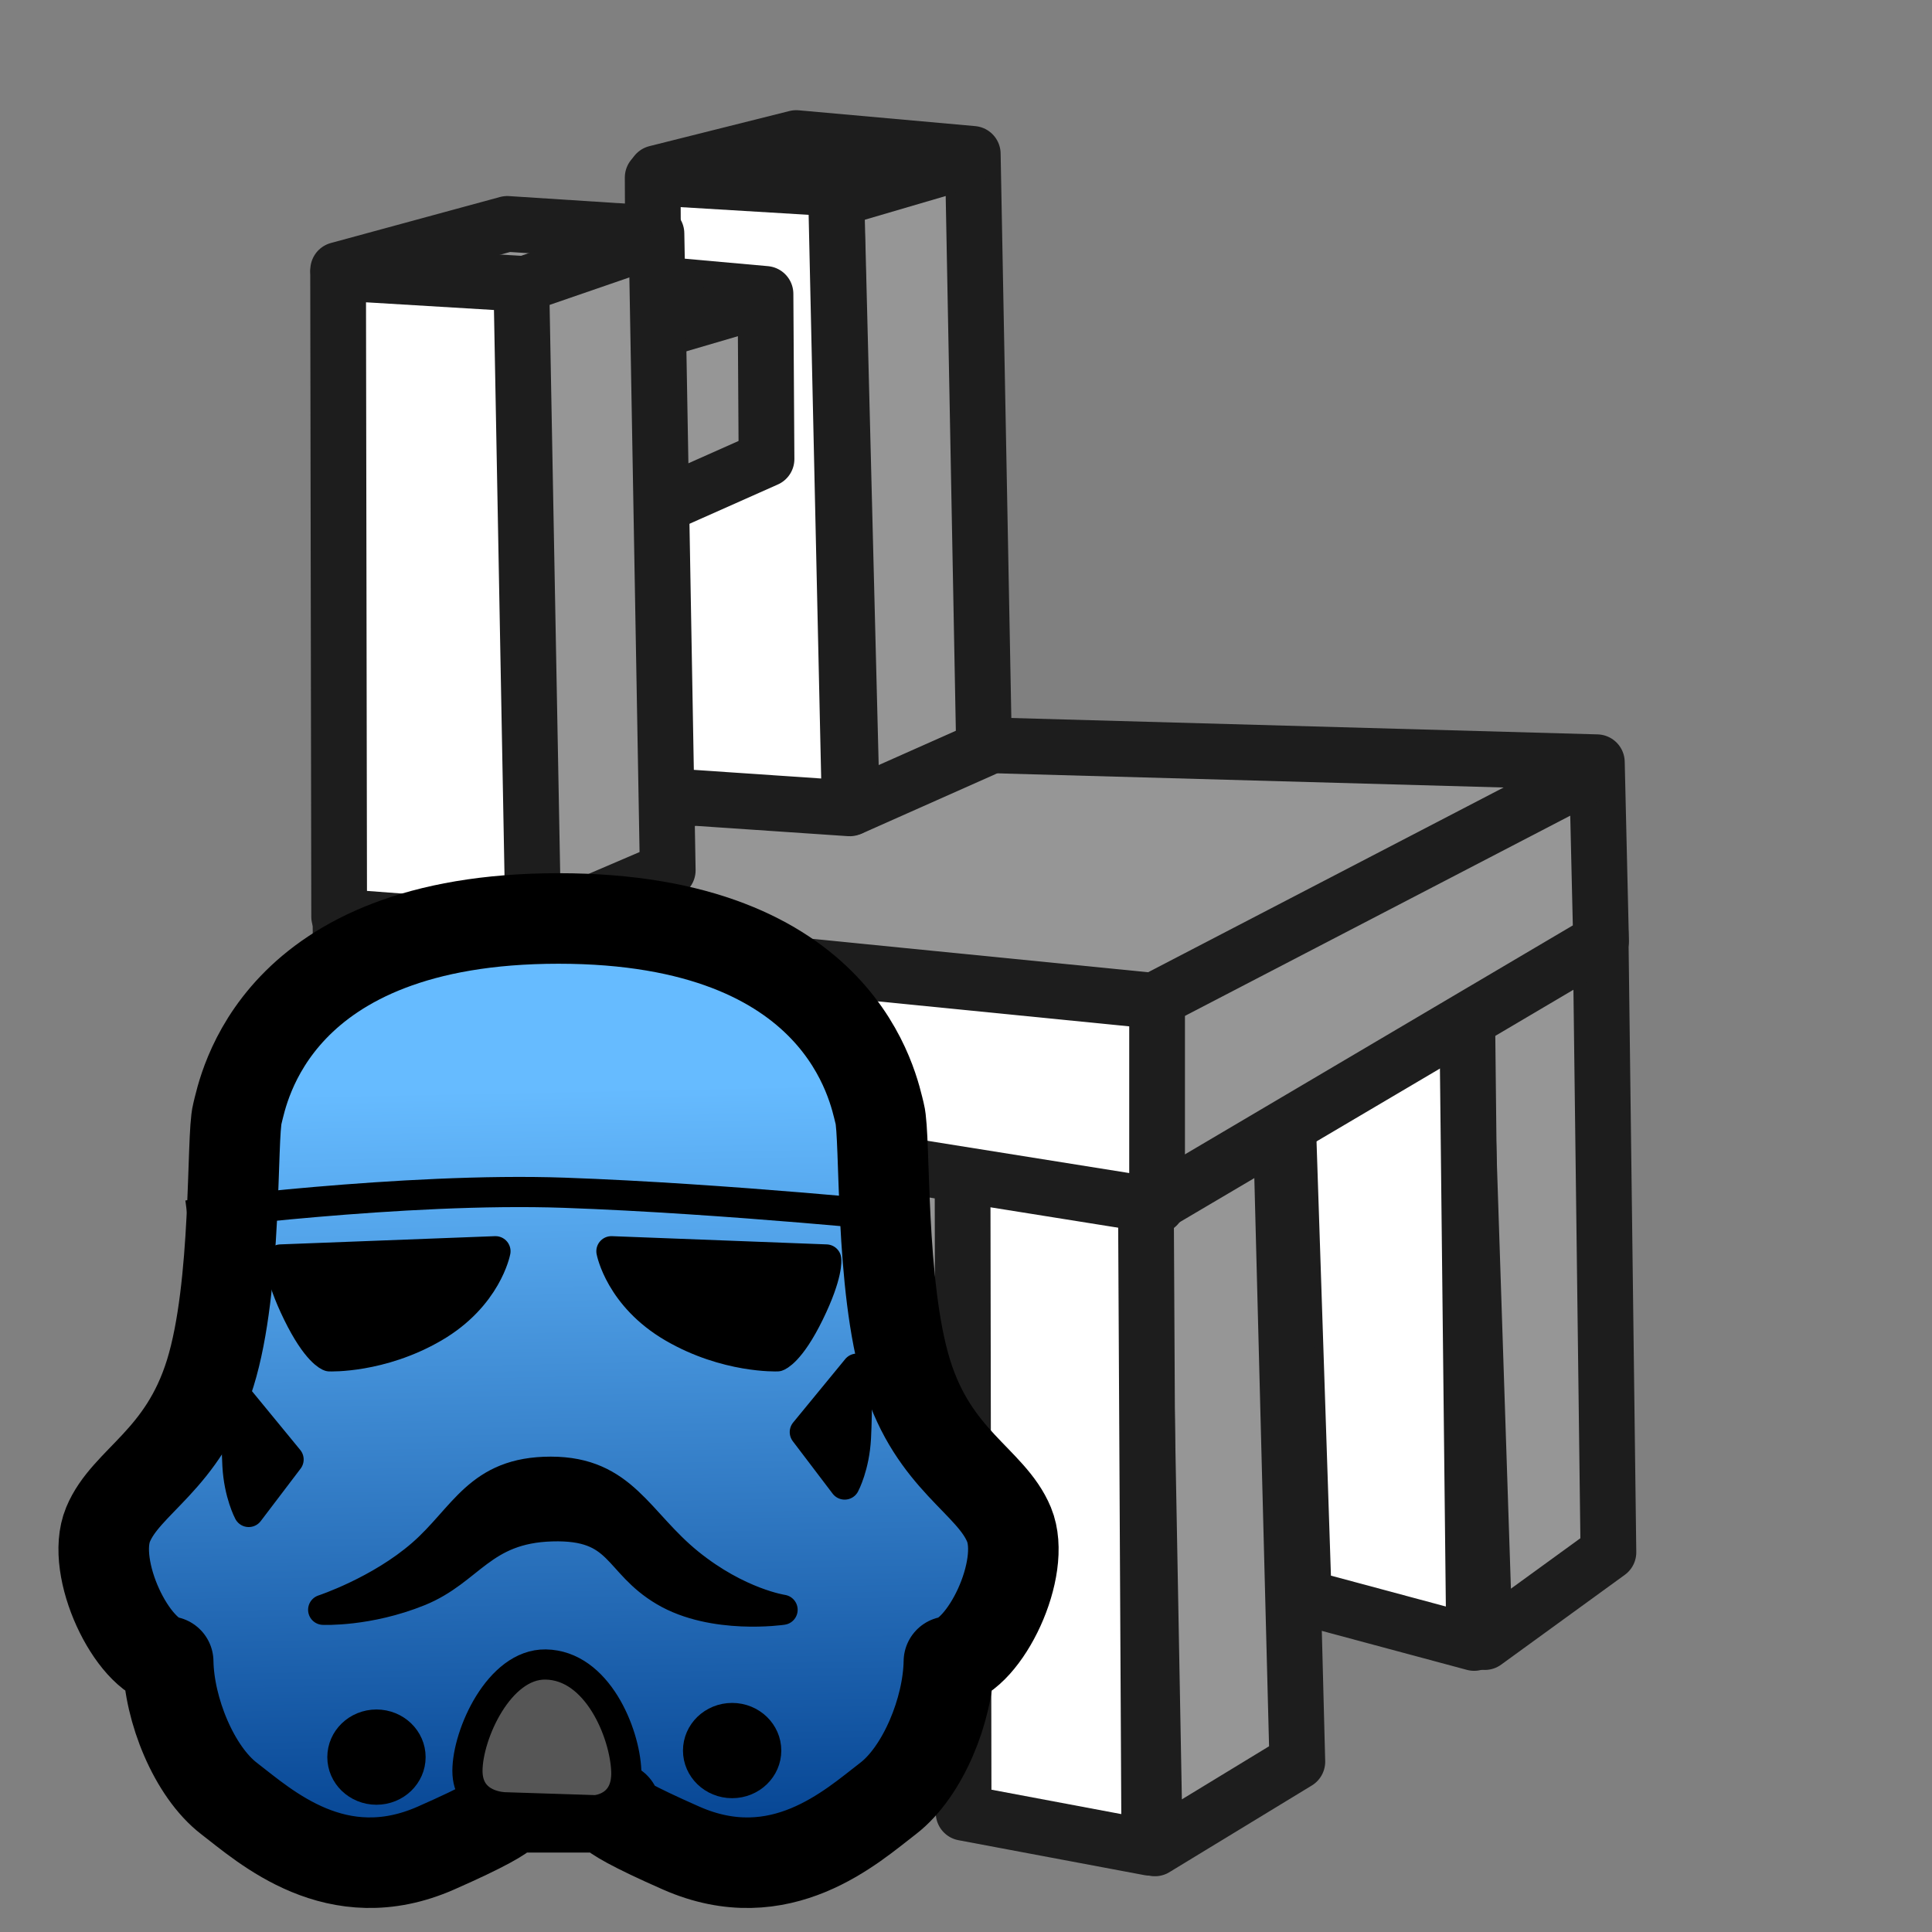 <?xml version="1.0" encoding="UTF-8" standalone="no"?>
<!-- Created with Inkscape (http://www.inkscape.org/) -->

<svg
   xmlns:dc="http://purl.org/dc/elements/1.1/"
   xmlns:cc="http://creativecommons.org/ns#"
   xmlns:rdf="http://www.w3.org/1999/02/22-rdf-syntax-ns#"
   xmlns:svg="http://www.w3.org/2000/svg"
   xmlns="http://www.w3.org/2000/svg"
   xmlns:xlink="http://www.w3.org/1999/xlink"
   xmlns:sodipodi="http://sodipodi.sourceforge.net/DTD/sodipodi-0.dtd"
   xmlns:inkscape="http://www.inkscape.org/namespaces/inkscape"
   width="64px"
   height="64px"
   id="svg2860"
   sodipodi:version="0.32"
   inkscape:version="0.91 r13725"
   sodipodi:docname="Arch_Equipment_Clone.svg"
   inkscape:output_extension="org.inkscape.output.svg.inkscape"
   version="1.1">
  <rect width="100%" height="100%" fill="#808080" stroke="none"/>
  <defs
     id="defs2862">
    <linearGradient
       id="linearGradient3377">
      <stop
         id="stop3379"
         offset="0"
         style="stop-color:#faff2b;stop-opacity:1;" />
      <stop
         id="stop3381"
         offset="1"
         style="stop-color:#ffaa00;stop-opacity:1;" />
    </linearGradient>
    <inkscape:perspective
       sodipodi:type="inkscape:persp3d"
       inkscape:vp_x="0 : 32 : 1"
       inkscape:vp_y="0 : 1000 : 0"
       inkscape:vp_z="64 : 32 : 1"
       inkscape:persp3d-origin="32 : 21.333333 : 1"
       id="perspective2868" />
    <linearGradient
       id="linearGradient3377-9">
      <stop
         id="stop3379-7"
         offset="0"
         style="stop-color:#faff2b;stop-opacity:1;" />
      <stop
         id="stop3381-1"
         offset="1"
         style="stop-color:#ffaa00;stop-opacity:1;" />
    </linearGradient>
    <linearGradient
       id="linearGradient3133">
      <stop
         id="stop3135"
         offset="0"
         style="stop-color:#faff2b;stop-opacity:1;" />
      <stop
         id="stop3137"
         offset="1"
         style="stop-color:#ffaa00;stop-opacity:1;" />
    </linearGradient>
    <radialGradient
       inkscape:collect="always"
       xlink:href="#linearGradient3377-9"
       id="radialGradient3115-9"
       gradientUnits="userSpaceOnUse"
       gradientTransform="matrix(1.385,-0.051,0.037,0.999,-287.78,-55.341)"
       cx="148.883"
       cy="81.87"
       fx="148.883"
       fy="81.87"
       r="19.467" />
    <linearGradient
       id="linearGradient3140">
      <stop
         id="stop3142"
         offset="0"
         style="stop-color:#faff2b;stop-opacity:1;" />
      <stop
         id="stop3144"
         offset="1"
         style="stop-color:#ffaa00;stop-opacity:1;" />
    </linearGradient>
    <linearGradient
       id="linearGradient3377-2">
      <stop
         id="stop3379-1"
         offset="0"
         style="stop-color:#faff2b;stop-opacity:1;" />
      <stop
         id="stop3381-14"
         offset="1"
         style="stop-color:#ffaa00;stop-opacity:1;" />
    </linearGradient>
    <linearGradient
       id="linearGradient3133-5">
      <stop
         id="stop3135-9"
         offset="0"
         style="stop-color:#faff2b;stop-opacity:1;" />
      <stop
         id="stop3137-3"
         offset="1"
         style="stop-color:#ffaa00;stop-opacity:1;" />
    </linearGradient>
    <radialGradient
       inkscape:collect="always"
       xlink:href="#linearGradient3377-2"
       id="radialGradient3115-8"
       gradientUnits="userSpaceOnUse"
       gradientTransform="matrix(1.385,-0.051,0.037,0.999,-287.78,-55.341)"
       cx="148.883"
       cy="81.87"
       fx="148.883"
       fy="81.87"
       r="19.467" />
    <linearGradient
       id="linearGradient3140-5">
      <stop
         id="stop3142-5"
         offset="0"
         style="stop-color:#faff2b;stop-opacity:1;" />
      <stop
         id="stop3144-3"
         offset="1"
         style="stop-color:#ffaa00;stop-opacity:1;" />
    </linearGradient>
    <linearGradient
       id="linearGradient3377-2-2">
      <stop
         id="stop3379-1-3"
         offset="0"
         style="stop-color:#faff2b;stop-opacity:1;" />
      <stop
         id="stop3381-14-8"
         offset="1"
         style="stop-color:#ffaa00;stop-opacity:1;" />
    </linearGradient>
    <linearGradient
       id="linearGradient3240">
      <stop
         id="stop3242"
         offset="0"
         style="stop-color:#faff2b;stop-opacity:1;" />
      <stop
         id="stop3244"
         offset="1"
         style="stop-color:#ffaa00;stop-opacity:1;" />
    </linearGradient>
    <radialGradient
       r="19.467"
       fy="81.87"
       fx="148.883"
       cy="81.87"
       cx="148.883"
       gradientTransform="matrix(1.385,-0.051,0.037,0.999,-184.646,-86.614)"
       gradientUnits="userSpaceOnUse"
       id="radialGradient3149-4-4"
       xlink:href="#linearGradient3377-2-2"
       inkscape:collect="always" />
    <linearGradient
       id="linearGradient3247">
      <stop
         id="stop3249"
         offset="0"
         style="stop-color:#faff2b;stop-opacity:1;" />
      <stop
         id="stop3251"
         offset="1"
         style="stop-color:#ffaa00;stop-opacity:1;" />
    </linearGradient>
    <radialGradient
       inkscape:collect="always"
       xlink:href="#linearGradient3377-2-1"
       id="radialGradient3109-3-48"
       gradientUnits="userSpaceOnUse"
       cx="45.883"
       cy="28.87"
       fx="45.883"
       fy="28.87"
       r="19.467"
       gradientTransform="matrix(0.881,0,0,0.799,-106.003,-39.425)" />
    <linearGradient
       id="linearGradient3377-2-1">
      <stop
         id="stop3379-1-2"
         offset="0"
         style="stop-color:#faff2b;stop-opacity:1;" />
      <stop
         id="stop3381-14-1"
         offset="1"
         style="stop-color:#ffaa00;stop-opacity:1;" />
    </linearGradient>
    <linearGradient
       id="linearGradient3240-6">
      <stop
         id="stop3242-4"
         offset="0"
         style="stop-color:#faff2b;stop-opacity:1;" />
      <stop
         id="stop3244-4"
         offset="1"
         style="stop-color:#ffaa00;stop-opacity:1;" />
    </linearGradient>
    <radialGradient
       r="19.467"
       fy="81.87"
       fx="148.883"
       cy="81.87"
       cx="148.883"
       gradientTransform="matrix(1.385,-0.051,0.037,0.999,-184.646,-86.614)"
       gradientUnits="userSpaceOnUse"
       id="radialGradient3149-4-0"
       xlink:href="#linearGradient3377-2-1"
       inkscape:collect="always" />
    <linearGradient
       id="linearGradient3247-9">
      <stop
         id="stop3249-1"
         offset="0"
         style="stop-color:#faff2b;stop-opacity:1;" />
      <stop
         id="stop3251-2"
         offset="1"
         style="stop-color:#ffaa00;stop-opacity:1;" />
    </linearGradient>
    <radialGradient
       r="19.467"
       fy="81.87"
       fx="148.883"
       cy="81.87"
       cx="148.883"
       gradientTransform="matrix(1.385,-0.051,0.037,0.999,-184.818,-53.596)"
       gradientUnits="userSpaceOnUse"
       id="radialGradient3256-3-6"
       xlink:href="#linearGradient3377-2-1-3"
       inkscape:collect="always" />
    <linearGradient
       id="linearGradient3377-2-1-3">
      <stop
         id="stop3379-1-2-3"
         offset="0"
         style="stop-color:#faff2b;stop-opacity:1;" />
      <stop
         id="stop3381-14-1-2"
         offset="1"
         style="stop-color:#ffaa00;stop-opacity:1;" />
    </linearGradient>
    <linearGradient
       id="linearGradient3347">
      <stop
         id="stop3349"
         offset="0"
         style="stop-color:#faff2b;stop-opacity:1;" />
      <stop
         id="stop3351"
         offset="1"
         style="stop-color:#ffaa00;stop-opacity:1;" />
    </linearGradient>
    <linearGradient
       id="linearGradient3354">
      <stop
         id="stop3356"
         offset="0"
         style="stop-color:#faff2b;stop-opacity:1;" />
      <stop
         id="stop3358"
         offset="1"
         style="stop-color:#ffaa00;stop-opacity:1;" />
    </linearGradient>
    <radialGradient
       r="19.467"
       fy="81.87"
       fx="148.883"
       cy="81.87"
       cx="148.883"
       gradientTransform="matrix(1.385,-0.051,0.037,0.999,-184.818,-53.596)"
       gradientUnits="userSpaceOnUse"
       id="radialGradient3256-3-3"
       xlink:href="#linearGradient3377-2-1-34"
       inkscape:collect="always" />
    <linearGradient
       id="linearGradient3377-2-1-34">
      <stop
         id="stop3379-1-2-2"
         offset="0"
         style="stop-color:#faff2b;stop-opacity:1;" />
      <stop
         id="stop3381-14-1-1"
         offset="1"
         style="stop-color:#ffaa00;stop-opacity:1;" />
    </linearGradient>
    <linearGradient
       id="linearGradient3347-0">
      <stop
         id="stop3349-4"
         offset="0"
         style="stop-color:#faff2b;stop-opacity:1;" />
      <stop
         id="stop3351-3"
         offset="1"
         style="stop-color:#ffaa00;stop-opacity:1;" />
    </linearGradient>
    <linearGradient
       id="linearGradient3354-7">
      <stop
         id="stop3356-9"
         offset="0"
         style="stop-color:#faff2b;stop-opacity:1;" />
      <stop
         id="stop3358-7"
         offset="1"
         style="stop-color:#ffaa00;stop-opacity:1;" />
    </linearGradient>
    <linearGradient
       id="linearGradient3377-2-2-7">
      <stop
         id="stop3379-1-3-3"
         offset="0"
         style="stop-color:#faff2b;stop-opacity:1;" />
      <stop
         id="stop3381-14-8-0"
         offset="1"
         style="stop-color:#ffaa00;stop-opacity:1;" />
    </linearGradient>
    <radialGradient
       r="19.467"
       fy="81.87"
       fx="148.883"
       cy="81.87"
       cx="148.883"
       gradientTransform="matrix(1.385,-0.051,0.037,0.999,-172.751,-91.65)"
       gradientUnits="userSpaceOnUse"
       id="radialGradient3256-37"
       xlink:href="#linearGradient3377-2-2-7"
       inkscape:collect="always" />
    <linearGradient
       id="linearGradient3454">
      <stop
         id="stop3456"
         offset="0"
         style="stop-color:#faff2b;stop-opacity:1;" />
      <stop
         id="stop3458"
         offset="1"
         style="stop-color:#ffaa00;stop-opacity:1;" />
    </linearGradient>
    <radialGradient
       r="19.467"
       fy="81.87"
       fx="148.883"
       cy="81.87"
       cx="148.883"
       gradientTransform="matrix(1.385,-0.051,0.037,0.999,-180.352,-86.04)"
       gradientUnits="userSpaceOnUse"
       id="radialGradient3462-0"
       xlink:href="#linearGradient3377-2-2-7-2"
       inkscape:collect="always" />
    <linearGradient
       id="linearGradient3377-2-2-7-2">
      <stop
         id="stop3379-1-3-3-3"
         offset="0"
         style="stop-color:#faff2b;stop-opacity:1;" />
      <stop
         id="stop3381-14-8-0-9"
         offset="1"
         style="stop-color:#ffaa00;stop-opacity:1;" />
    </linearGradient>
    <linearGradient
       id="linearGradient3506">
      <stop
         id="stop3508"
         offset="0"
         style="stop-color:#faff2b;stop-opacity:1;" />
      <stop
         id="stop3510"
         offset="1"
         style="stop-color:#ffaa00;stop-opacity:1;" />
    </linearGradient>
    <linearGradient
       id="linearGradient3377-2-1-5">
      <stop
         id="stop3379-1-2-33"
         offset="0"
         style="stop-color:#faff2b;stop-opacity:1;" />
      <stop
         id="stop3381-14-1-16"
         offset="1"
         style="stop-color:#ffaa00;stop-opacity:1;" />
    </linearGradient>
    <radialGradient
       r="19.467"
       fy="81.87"
       fx="148.883"
       cy="81.87"
       cx="148.883"
       gradientTransform="matrix(1.385,-0.051,0.037,0.999,-184.818,-53.596)"
       gradientUnits="userSpaceOnUse"
       id="radialGradient3256-3-69"
       xlink:href="#linearGradient3377-2-1-5"
       inkscape:collect="always" />
    <linearGradient
       id="linearGradient3558">
      <stop
         id="stop3560"
         offset="0"
         style="stop-color:#faff2b;stop-opacity:1;" />
      <stop
         id="stop3562"
         offset="1"
         style="stop-color:#ffaa00;stop-opacity:1;" />
    </linearGradient>
    <linearGradient
       gradientTransform="matrix(1,0,0,0.969,-1.5,1.045)"
       gradientUnits="userSpaceOnUse"
       y2="12.161"
       x2="30.114"
       y1="61.411"
       x1="31.125"
       id="linearGradient3866"
       xlink:href="#linearGradient3860"
       inkscape:collect="always" />
    <linearGradient
       id="linearGradient3860">
      <stop
         id="stop3862"
         offset="0"
         style="stop-color:#003e8d;stop-opacity:1" />
      <stop
         id="stop3864"
         offset="1"
         style="stop-color:#66bbff;stop-opacity:1" />
    </linearGradient>
  </defs>
  <sodipodi:namedview
     id="base"
     pagecolor="#ffffff"
     bordercolor="#666666"
     borderopacity="1.0"
     inkscape:pageopacity="0.0"
     inkscape:pageshadow="2"
     inkscape:zoom="5.5"
     inkscape:cx="63.464084"
     inkscape:cy="7.0430734"
     inkscape:current-layer="layer1"
     showgrid="true"
     inkscape:document-units="px"
     inkscape:grid-bbox="true"
     inkscape:window-width="1920"
     inkscape:window-height="1053"
     inkscape:window-x="0"
     inkscape:window-y="0"
     inkscape:window-maximized="1" />
  <g
     id="layer1"
     inkscape:label="Layer 1"
     inkscape:groupmode="layer">
    <path
       inkscape:connector-curvature="0"
       sodipodi:nodetypes="ccccccc"
       id="rect3522-2-1-8"
       d="m 27.751,28.16 -5.149,1.421 5.509,0.585 0.465,21.455 4.774,-2.615 -0.657,-20.527 z"
       style="fill:#969696;fill-opacity:1;fill-rule:evenodd;stroke:#1d1d1d;stroke-width:1.846;stroke-linecap:butt;stroke-linejoin:round;stroke-miterlimit:4;stroke-opacity:1;stroke-dasharray:none;stroke-dashoffset:0;marker:none;visibility:visible;display:inline;overflow:visible;enable-background:accumulate;color:#000000" />
    <path
       inkscape:connector-curvature="0"
       sodipodi:nodetypes="ccccc"
       id="rect3520-6-7-3"
       d="m 22.373,29.828 5.843,0.314 0.4,21.457 -6.039,-1.361 z"
       style="fill:#ffffff;fill-opacity:1;fill-rule:evenodd;stroke:#1d1d1d;stroke-width:1.846;stroke-linecap:butt;stroke-linejoin:round;stroke-miterlimit:4;stroke-opacity:1;stroke-dasharray:none;stroke-dashoffset:0;marker:none;visibility:visible;display:inline;overflow:visible;enable-background:accumulate;color:#000000" />
    <path
       inkscape:connector-curvature="0"
       sodipodi:nodetypes="ccccccc"
       id="rect3522-2-1"
       d="m 16.653,33.812 -5.149,1.421 5.509,0.585 0.521,21.352 4.548,-2.512 -0.487,-20.527 z"
       style="fill:#969696;fill-opacity:1;fill-rule:evenodd;stroke:#1d1d1d;stroke-width:1.846;stroke-linecap:butt;stroke-linejoin:round;stroke-miterlimit:4;stroke-opacity:1;stroke-dasharray:none;stroke-dashoffset:0;marker:none;visibility:visible;display:inline;overflow:visible;enable-background:accumulate;color:#000000" />
    <path
       inkscape:connector-curvature="0"
       sodipodi:nodetypes="ccccc"
       id="rect3520-6-7"
       d="m 11.275,35.481 5.843,0.314 0.4,21.457 -6.039,-1.361 z"
       style="fill:#ffffff;fill-opacity:1;fill-rule:evenodd;stroke:#1d1d1d;stroke-width:1.846;stroke-linecap:butt;stroke-linejoin:round;stroke-miterlimit:4;stroke-opacity:1;stroke-dasharray:none;stroke-dashoffset:0;marker:none;visibility:visible;display:inline;overflow:visible;enable-background:accumulate" />
    <path
       inkscape:connector-curvature="0"
       sodipodi:nodetypes="ccccccc"
       id="rect3522-2-1-2"
       d="m 48.135,31.449 -5.602,1.524 5.962,0.482 0.691,20.941 4.095,-2.974 -0.26,-20.527 z"
       style="fill:#969696;fill-opacity:1;fill-rule:evenodd;stroke:#1d1d1d;stroke-width:1.846;stroke-linecap:butt;stroke-linejoin:round;stroke-miterlimit:4;stroke-opacity:1;stroke-dasharray:none;stroke-dashoffset:0;marker:none;visibility:visible;display:inline;overflow:visible;enable-background:accumulate;color:#000000" />
    <path
       inkscape:connector-curvature="0"
       sodipodi:nodetypes="ccccc"
       id="rect3520-6-7-64"
       d="m 42.531,33.065 6.07,0.365 0.231,20.995 -5.643,-1.516 z"
       style="fill:#ffffff;fill-opacity:1;fill-rule:evenodd;stroke:#1d1d1d;stroke-width:1.846;stroke-linecap:butt;stroke-linejoin:round;stroke-miterlimit:4;stroke-opacity:1;stroke-dasharray:none;stroke-dashoffset:0;marker:none;visibility:visible;display:inline;overflow:visible;enable-background:accumulate;color:#000000" />
    <path
       inkscape:connector-curvature="0"
       sodipodi:nodetypes="ccccccc"
       id="rect3522-2-1-4"
       d="m 37.49,37.101 -5.602,1.524 5.962,0.482 0.408,22.123 4.718,-2.872 -0.543,-20.939 z"
       style="fill:#969696;fill-opacity:1;fill-rule:evenodd;stroke:#1d1d1d;stroke-width:1.846;stroke-linecap:butt;stroke-linejoin:round;stroke-miterlimit:4;stroke-opacity:1;stroke-dasharray:none;stroke-dashoffset:0;marker:none;visibility:visible;display:inline;overflow:visible;enable-background:accumulate;color:#000000" />
    <path
       inkscape:connector-curvature="0"
       sodipodi:nodetypes="ccccc"
       id="rect3520-6-7-6"
       d="m 31.886,38.718 6.07,0.365 0.117,22.125 -6.152,-1.156 z"
       style="fill:#ffffff;fill-opacity:1;fill-rule:evenodd;stroke:#1d1d1d;stroke-width:1.846;stroke-linecap:butt;stroke-linejoin:round;stroke-miterlimit:4;stroke-opacity:1;stroke-dasharray:none;stroke-dashoffset:0;marker:none;visibility:visible;display:inline;overflow:visible;enable-background:accumulate;color:#000000" />
    <path
       inkscape:connector-curvature="0"
       sodipodi:nodetypes="ccccccc"
       id="rect3522-3"
       d="m 28.496,24.568 -17.093,5.667 26.502,3.389 0.455,6.214 14.677,-8.663 -0.139,-5.925 z"
       style="fill:#969696;fill-opacity:1;fill-rule:evenodd;stroke:#1d1d1d;stroke-width:1.846;stroke-linecap:butt;stroke-linejoin:round;stroke-miterlimit:4;stroke-opacity:1;stroke-dasharray:none;stroke-dashoffset:0;marker:none;visibility:visible;display:inline;overflow:visible;enable-background:accumulate;color:#000000" />
    <path
       inkscape:connector-curvature="0"
       id="path3536-0-8"
       d="m 17.152,35.83 4.323,-1.49"
       style="fill:url(#radialGradient3109-3-48);fill-opacity:1;fill-rule:evenodd;stroke:#7b5600;stroke-width:1.846;stroke-linecap:butt;stroke-linejoin:round;stroke-miterlimit:4;stroke-opacity:1;stroke-dasharray:none;stroke-dashoffset:0;marker:none;visibility:visible;display:inline;overflow:visible;enable-background:accumulate"
       sodipodi:nodetypes="cc" />
    <path
       inkscape:connector-curvature="0"
       sodipodi:nodetypes="ccccc"
       id="rect3520-8"
       d="m 11.28,30.473 27.05,2.691 0,6.777 -27.015,-4.318 z"
       style="fill:#ffffff;fill-opacity:1;fill-rule:evenodd;stroke:#1d1d1d;stroke-width:1.846;stroke-linecap:butt;stroke-linejoin:round;stroke-miterlimit:4;stroke-opacity:1;stroke-dasharray:none;stroke-dashoffset:0;marker:none;visibility:visible;display:inline;overflow:visible;enable-background:accumulate;color:#000000" />
    <path
       inkscape:connector-curvature="0"
       id="path3536-1"
       d="M 38.124,33.199 53.017,25.46"
       style="fill:#ffffff;fill-opacity:1;fill-rule:evenodd;stroke:#1d1d1d;stroke-width:1.846;stroke-linecap:butt;stroke-linejoin:round;stroke-miterlimit:4;stroke-opacity:1;stroke-dasharray:none;stroke-dashoffset:0;marker:none;visibility:visible;display:inline;overflow:visible;enable-background:accumulate;color:#000000"
       sodipodi:nodetypes="cc" />
    <path
       inkscape:connector-curvature="0"
       sodipodi:nodetypes="ccccccc"
       id="rect3522-2-9"
       d="M 26.376,4.573 21.736,5.737 27.698,6.22 28.22,26.749 32.598,24.802 32.224,5.097 z"
       style="fill:#969696;fill-opacity:1;fill-rule:evenodd;stroke:#1d1d1d;stroke-width:1.846;stroke-linecap:butt;stroke-linejoin:round;stroke-miterlimit:4;stroke-opacity:1;stroke-dasharray:none;stroke-dashoffset:0;marker:none;visibility:visible;display:inline;overflow:visible;enable-background:accumulate;color:#000000" />
    <path
       inkscape:connector-curvature="0"
       sodipodi:nodetypes="ccccc"
       id="rect3520-6-6"
       d="m 21.621,5.881 6.07,0.365 0.457,20.532 -6.435,-0.436 z"
       style="fill:#ffffff;fill-opacity:1;fill-rule:evenodd;stroke:#1d1d1d;stroke-width:1.846;stroke-linecap:butt;stroke-linejoin:round;stroke-miterlimit:4;stroke-opacity:1;stroke-dasharray:none;stroke-dashoffset:0;marker:none;visibility:visible;display:inline;overflow:visible;enable-background:accumulate;color:#000000" />
    <path
       inkscape:connector-curvature="0"
       id="path3536-0-6"
       d="M 28.065,6.488 32.444,5.204"
       style="fill:#ffffff;fill-opacity:1;fill-rule:evenodd;stroke:#1d1d1d;stroke-width:1.846;stroke-linecap:butt;stroke-linejoin:round;stroke-miterlimit:4;stroke-opacity:1;stroke-dasharray:none;stroke-dashoffset:0;marker:none;visibility:visible;display:inline;overflow:visible;enable-background:accumulate;color:#000000"
       sodipodi:nodetypes="cc" />
    <path
       inkscape:connector-curvature="0"
       sodipodi:nodetypes="ccccccc"
       id="rect3522-2-9-3"
       d="m 19.511,9.212 -4.64,1.164 5.962,0.482 0.181,6.295 4.378,-1.947 -0.034,-5.47 z"
       style="fill:#969696;fill-opacity:1;fill-rule:evenodd;stroke:#1d1d1d;stroke-width:1.846;stroke-linecap:butt;stroke-linejoin:round;stroke-miterlimit:4;stroke-opacity:1;stroke-dasharray:none;stroke-dashoffset:0;marker:none;visibility:visible;display:inline;overflow:visible;enable-background:accumulate;color:#000000" />
    <path
       inkscape:connector-curvature="0"
       id="path3536-0-6-7"
       d="M 21.199,11.127 25.579,9.842"
       style="fill:#ffffff;fill-opacity:1;fill-rule:evenodd;stroke:#1d1d1d;stroke-width:1.846;stroke-linecap:butt;stroke-linejoin:round;stroke-miterlimit:4;stroke-opacity:1;stroke-dasharray:none;stroke-dashoffset:0;marker:none;visibility:visible;display:inline;overflow:visible;enable-background:accumulate;color:#000000"
       sodipodi:nodetypes="cc" />
    <path
       inkscape:connector-curvature="0"
       sodipodi:nodetypes="ccccccc"
       id="rect3522-2"
       d="M 16.804,7.417 11.202,8.941 17.164,9.424 17.459,30.827 22.12,28.829 21.746,7.736 z"
       style="fill:#969696;fill-opacity:1;fill-rule:evenodd;stroke:#1d1d1d;stroke-width:1.846;stroke-linecap:butt;stroke-linejoin:round;stroke-miterlimit:4;stroke-opacity:1;stroke-dasharray:none;stroke-dashoffset:0;marker:none;visibility:visible;display:inline;overflow:visible;enable-background:accumulate;color:#000000" />
    <path
       inkscape:connector-curvature="0"
       sodipodi:nodetypes="ccccc"
       id="rect3520-6"
       d="m 11.2,9.034 6.07,0.365 0.4,21.457 -6.435,-0.488 z"
       style="fill:#ffffff;fill-opacity:1;fill-rule:evenodd;stroke:#1d1d1d;stroke-width:1.846;stroke-linecap:butt;stroke-linejoin:round;stroke-miterlimit:4;stroke-opacity:1;stroke-dasharray:none;stroke-dashoffset:0;marker:none;visibility:visible;display:inline;overflow:visible;enable-background:accumulate;color:#000000" />
    <path
       inkscape:connector-curvature="0"
       id="path3536-0"
       d="M 17.304,9.435 21.627,7.945"
       style="fill:#ffffff;fill-opacity:1;fill-rule:evenodd;stroke:#1d1d1d;stroke-width:1.846;stroke-linecap:butt;stroke-linejoin:round;stroke-miterlimit:4;stroke-opacity:1;stroke-dasharray:none;stroke-dashoffset:0;marker:none;visibility:visible;display:inline;overflow:visible;enable-background:accumulate;color:#000000"
       sodipodi:nodetypes="cc" />
    <g
       inkscape:label="Layer 1"
       id="layer1-3"
       transform="matrix(0.548,0,0,0.548,1.312,29.08)"
       style="stroke-width:5.473;stroke-miterlimit:4;stroke-dasharray:none">
      <path
         sodipodi:nodetypes="csscssscssscsscc"
         inkscape:connector-curvature="0"
         d="m 27.955,56.184 c 0,0 2,-0.176 -4,2.466 -6,2.642 -10.318,-1.321 -12.5,-2.995 C 9.338,54.032 7.818,50.283 7.773,47.376 5.591,47.024 3.045,41.739 4.136,39.096 5.227,36.454 8.682,35.221 10.318,29.936 c 1.636,-5.285 1.273,-14.269 1.636,-15.678 0.364,-1.409 2.182,-11.803 19.415,-11.803 17.233,2e-7 19.051,10.394 19.415,11.803 0.364,1.409 0,10.394 1.636,15.678 1.636,5.285 5.091,6.518 6.182,9.16 1.091,2.642 -1.455,7.927 -3.636,8.28 -0.045,2.907 -1.565,6.656 -3.682,8.28 -2.182,1.674 -6.5,5.637 -12.5,2.995 -6,-2.642 -4,-2.466 -4,-2.466 z"
         style="fill:url(#linearGradient3866);fill-opacity:1;stroke:#000000;stroke-width:5.473;stroke-linecap:round;stroke-linejoin:round;stroke-miterlimit:4;stroke-dasharray:none;stroke-opacity:1"
         id="path3004-1" />
      <path
         inkscape:connector-curvature="0"
         id="path3794"
         d="M 14.571,23.069 27.556,22.571 c 0,0 -0.514,2.74 -3.728,4.609 -3.214,1.868 -6.3,1.744 -6.3,1.744 0,0 -0.771,-0.249 -1.928,-2.616 -1.157,-2.367 -1.029,-3.239 -1.029,-3.239 z"
         style="fill:#000000;fill-opacity:1;stroke:#000000;stroke-width:1.824;stroke-linecap:butt;stroke-linejoin:round;stroke-miterlimit:4;stroke-dasharray:none;stroke-opacity:1" />
      <path
         inkscape:connector-curvature="0"
         id="path3794-0"
         d="M 47.551,23.069 34.566,22.571 c 0,0 0.514,2.74 3.728,4.609 3.214,1.868 6.3,1.744 6.3,1.744 0,0 0.771,-0.249 1.928,-2.616 1.157,-2.367 1.029,-3.239 1.029,-3.239 z"
         style="fill:#000000;fill-opacity:1;stroke:#000000;stroke-width:1.824;stroke-linecap:butt;stroke-linejoin:round;stroke-miterlimit:4;stroke-dasharray:none;stroke-opacity:1" />
      <path
         sodipodi:nodetypes="cssscsssc"
         inkscape:connector-curvature="0"
         id="path3814"
         d="m 17.142,44.245 c 0,0 3.407,-1.121 5.978,-3.363 2.571,-2.242 3.407,-4.983 7.778,-4.983 4.371,0 5.271,3.052 8.357,5.543 2.986,2.411 5.657,2.803 5.657,2.803 0,0 -4.178,0.623 -7.135,-1.121 -2.957,-1.744 -2.571,-4.048 -6.814,-3.924 -4.243,0.125 -4.95,2.678 -8.035,3.924 -3.086,1.246 -5.785,1.121 -5.785,1.121 z"
         style="fill:#000000;fill-opacity:1;stroke:#000000;stroke-width:1.824;stroke-linecap:round;stroke-linejoin:round;stroke-miterlimit:4;stroke-dasharray:none;stroke-opacity:1" />
      <path
         inkscape:connector-curvature="0"
         id="path3816"
         d="m 11.904,31.329 3.146,3.832 -2.409,3.171 c 0,0 -0.591,-1.101 -0.682,-2.819 -0.091,-1.718 -0.055,-4.185 -0.055,-4.185 z"
         style="fill:#000000;fill-opacity:1;stroke:#000000;stroke-width:1.824;stroke-linecap:round;stroke-linejoin:round;stroke-miterlimit:4;stroke-dasharray:none;stroke-opacity:1" />
      <path
         inkscape:transform-center-x="-1.5454545"
         inkscape:connector-curvature="0"
         id="path3816-2"
         d="m 49.402,29.671 -3.146,3.832 2.409,3.171 c 0,0 0.591,-1.101 0.682,-2.819 0.091,-1.718 0.055,-4.185 0.055,-4.185 z"
         style="fill:#000000;fill-opacity:1;stroke:#000000;stroke-width:1.824;stroke-linecap:round;stroke-linejoin:round;stroke-miterlimit:4;stroke-dasharray:none;stroke-opacity:1" />
      <circle
         transform="matrix(1,0,0,0.969,0.136,-0.54)"
         id="path3836"
         style="color:#000000;display:inline;overflow:visible;visibility:visible;fill:#000000;fill-opacity:1;fill-rule:evenodd;stroke:#000000;stroke-width:1.853;stroke-linecap:round;stroke-linejoin:round;stroke-miterlimit:4;stroke-dasharray:none;stroke-dashoffset:0;stroke-opacity:1;marker:none;enable-background:accumulate"
         cx="20.227"
         cy="55.409"
         r="2.045" />
      <circle
         transform="matrix(1,0,0,0.969,21.636,-0.937)"
         id="path3836-8"
         style="color:#000000;display:inline;overflow:visible;visibility:visible;fill:#000000;fill-opacity:1;fill-rule:evenodd;stroke:#000000;stroke-width:1.853;stroke-linecap:round;stroke-linejoin:round;stroke-miterlimit:4;stroke-dasharray:none;stroke-dashoffset:0;stroke-opacity:1;marker:none;enable-background:accumulate"
         cx="20.227"
         cy="55.409"
         r="2.045" />
      <path
         sodipodi:nodetypes="cssscc"
         inkscape:connector-curvature="0"
         id="path3856"
         d="m 28.136,56.184 c 0,0 -2.273,0 -2.273,-2.202 0,-2.202 1.912,-6.47 4.723,-6.43 3.13,0.045 4.787,4.14 4.878,6.43 0.091,2.29 -1.873,2.378 -1.873,2.378 z"
         style="fill:#565656;fill-opacity:1;stroke:#000000;stroke-width:1.824;stroke-linecap:round;stroke-linejoin:round;stroke-miterlimit:4;stroke-dasharray:none;stroke-opacity:1" />
      <path
         inkscape:connector-curvature="0"
         id="path3858"
         d="m 8.93,20.406 c 0,0 13.081,-1.713 22.804,-1.37 9.723,0.343 21.39,1.541 21.39,1.541"
         style="fill:none;stroke:#000000;stroke-width:1.824;stroke-linecap:butt;stroke-linejoin:miter;stroke-miterlimit:4;stroke-dasharray:none;stroke-opacity:1" />
    </g>
  </g>
</svg>
